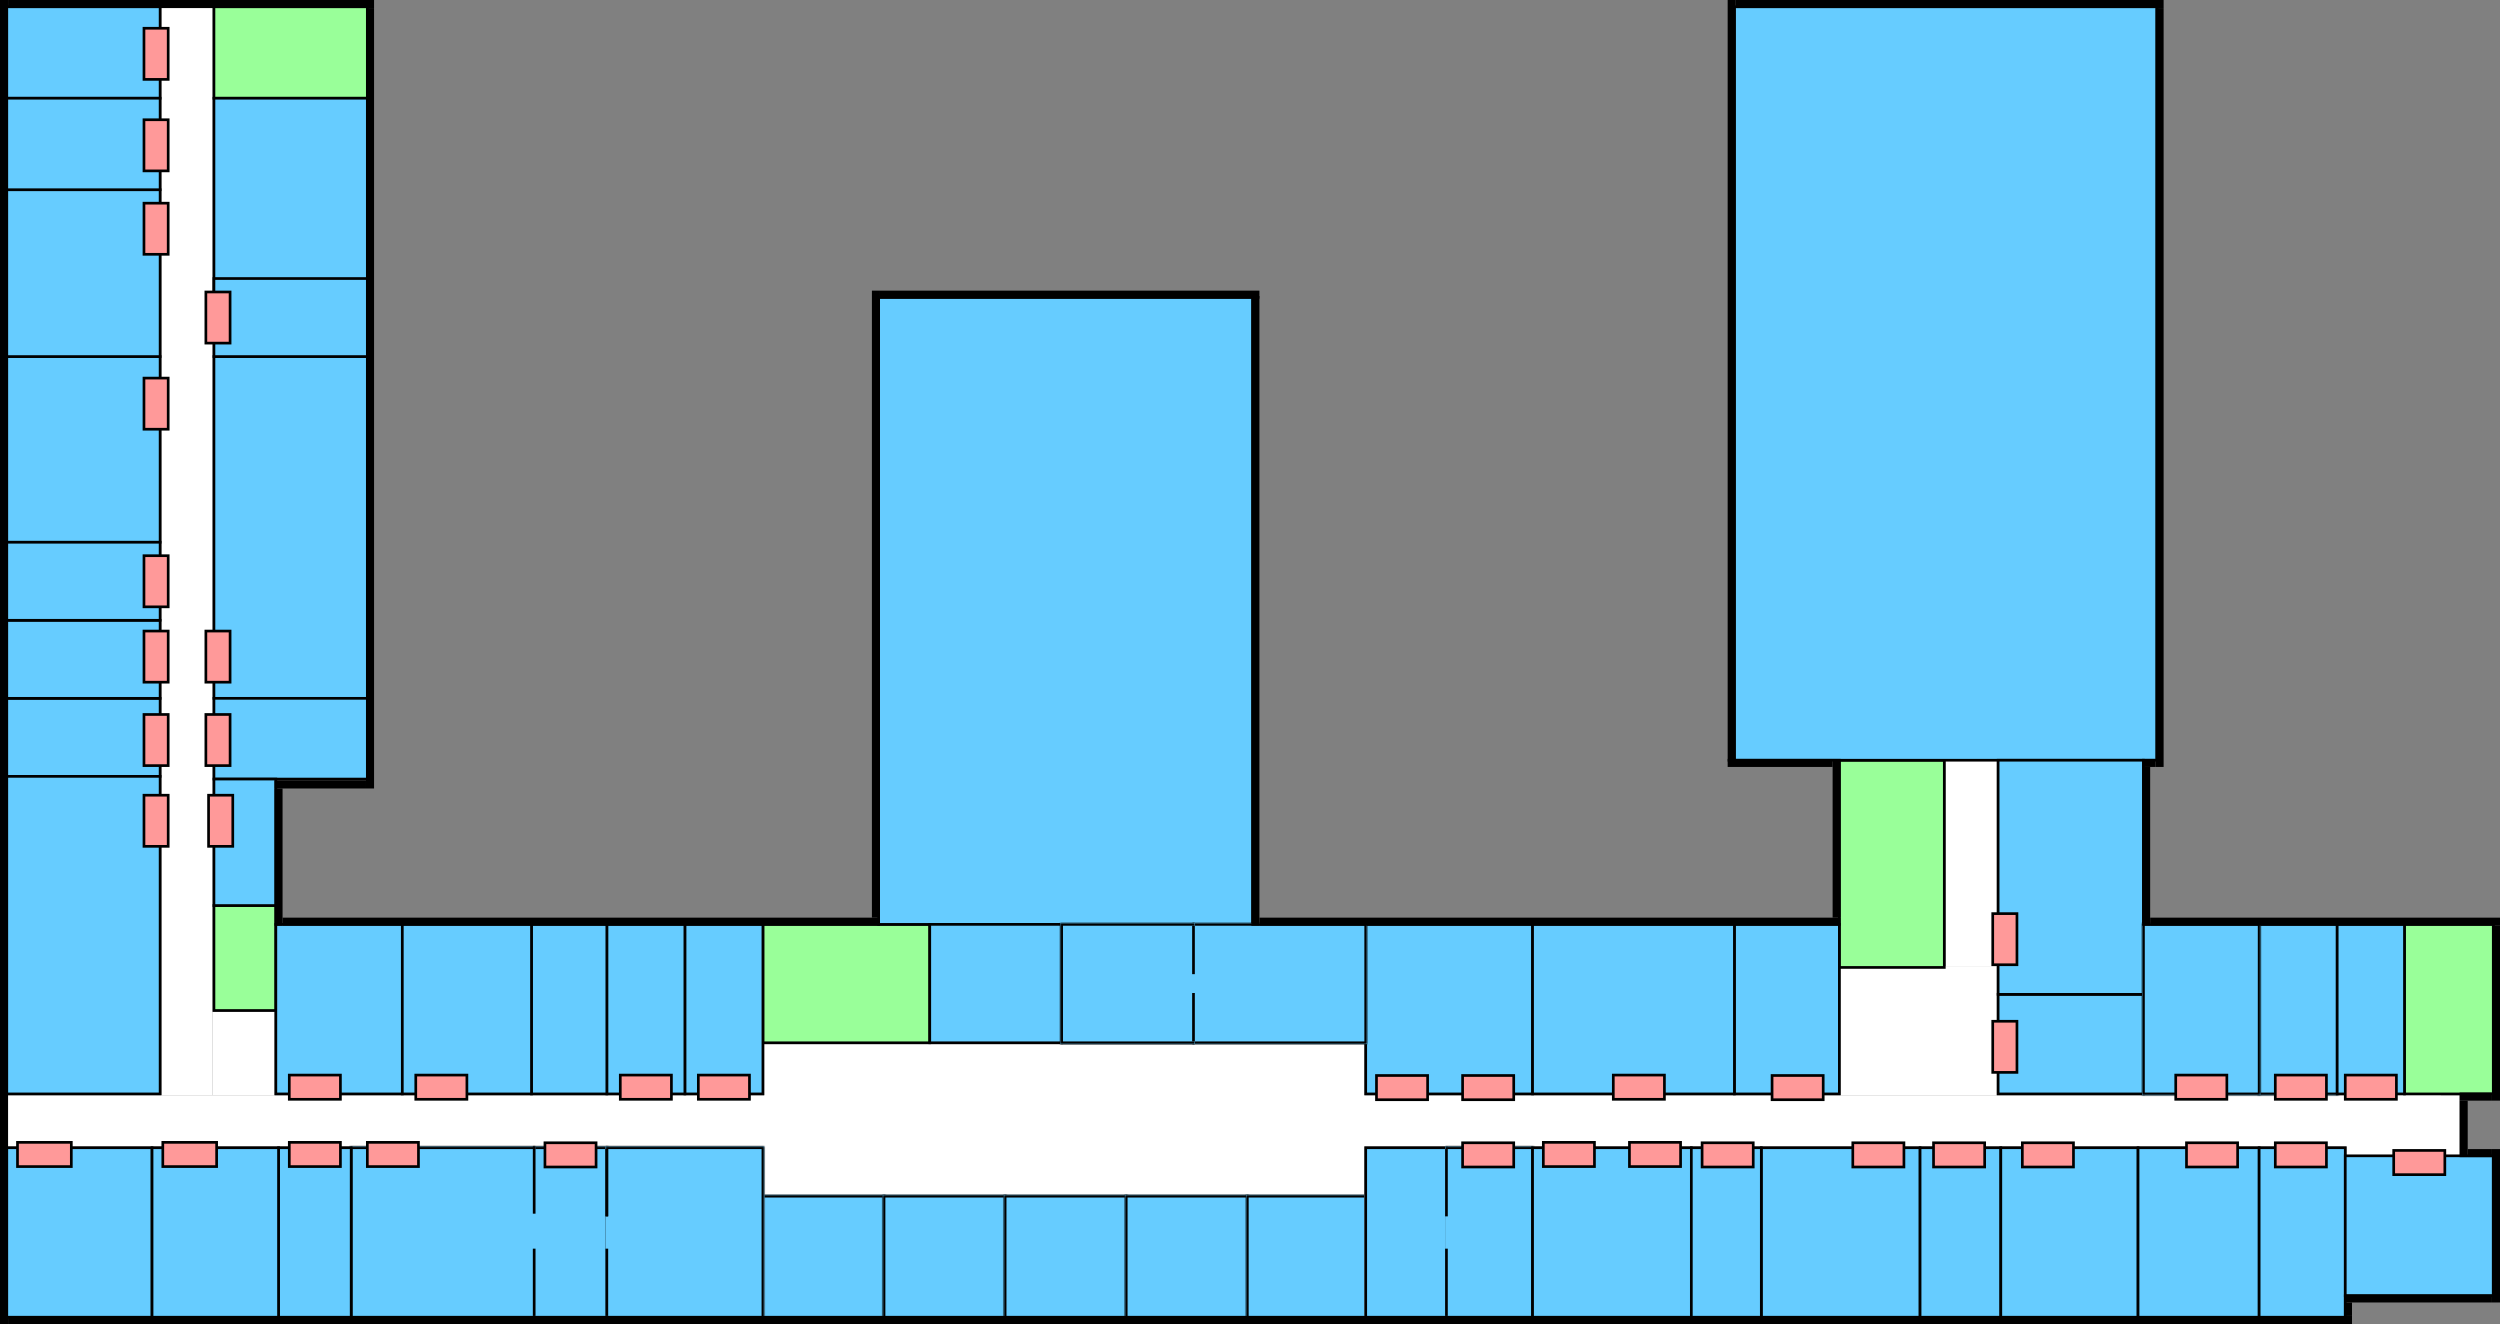 <svg width="929" height="492" viewBox="0 0 929 492" fill="none" xmlns="http://www.w3.org/2000/svg">
<rect x="0" y="0" width="929" height="492" fill="#808080" stroke="none"/>
<g clip-path="url(#clip0_75_325)">
<rect width="223" height="102" transform="translate(284 388)" fill="white"/>
<mask id="path-1-inside-1_75_325" fill="white">
<path d="M283 444H329V490H283V444Z"/>
</mask>
<path d="M283 444H329V490H283V444Z" fill="#66CCFF"/>
<path d="M283 444V443H282V444H283ZM329 444H330V443H329V444ZM329 490V491H330V490H329ZM283 490H282V491H283V490ZM283 445H329V443H283V445ZM328 444V490H330V444H328ZM329 489H283V491H329V489ZM284 490V444H282V490H284Z" fill="black" mask="url(#path-1-inside-1_75_325)"/>
<mask id="path-3-inside-2_75_325" fill="white">
<path d="M328 444H374V490H328V444Z"/>
</mask>
<path d="M328 444H374V490H328V444Z" fill="#66CCFF"/>
<path d="M328 444V443H327V444H328ZM374 444H375V443H374V444ZM374 490V491H375V490H374ZM328 490H327V491H328V490ZM328 445H374V443H328V445ZM373 444V490H375V444H373ZM374 489H328V491H374V489ZM329 490V444H327V490H329Z" fill="black" mask="url(#path-3-inside-2_75_325)"/>
<mask id="path-5-inside-3_75_325" fill="white">
<path d="M373 444H419V490H373V444Z"/>
</mask>
<path d="M373 444H419V490H373V444Z" fill="#66CCFF"/>
<path d="M373 444V443H372V444H373ZM419 444H420V443H419V444ZM419 490V491H420V490H419ZM373 490H372V491H373V490ZM373 445H419V443H373V445ZM418 444V490H420V444H418ZM419 489H373V491H419V489ZM374 490V444H372V490H374Z" fill="black" mask="url(#path-5-inside-3_75_325)"/>
<mask id="path-7-inside-4_75_325" fill="white">
<path d="M418 444H464V490H418V444Z"/>
</mask>
<path d="M418 444H464V490H418V444Z" fill="#66CCFF"/>
<path d="M418 444V443H417V444H418ZM464 444H465V443H464V444ZM464 490V491H465V490H464ZM418 490H417V491H418V490ZM418 445H464V443H418V445ZM463 444V490H465V444H463ZM464 489H418V491H464V489ZM419 490V444H417V490H419Z" fill="black" mask="url(#path-7-inside-4_75_325)"/>
<mask id="path-9-inside-5_75_325" fill="white">
<path d="M463 444H7825V490H463V444Z"/>
</mask>
<path d="M463 444H7825V490H463V444Z" fill="#66CCFF"/>
<path d="M463 444V443H462V444H463ZM7825 444H7826V443H7825V444ZM7825 490V491H7826V490H7825ZM463 490H462V491H463V490ZM463 445H7825V443H463V445ZM7824 444V490H7826V444H7824ZM7825 489H463V491H7825V489ZM464 490V444H462V490H464Z" fill="black" mask="url(#path-9-inside-5_75_325)"/>
</g>
<rect width="401" height="19" transform="translate(506 407)" fill="white"/>
<rect width="285" height="19" transform="translate(2 407)" fill="white"/>
<rect width="19" height="405" transform="translate(60 2)" fill="white"/>
<rect width="23" height="31" transform="translate(79 376)" fill="white"/>
<rect width="58" height="48" transform="translate(684 359)" fill="white"/>
<rect width="19" height="77" transform="translate(723 282)" fill="white"/>
<rect width="42" height="23" transform="matrix(-1 0 0 1 914 407)" fill="white"/>
<rect x="79.5" y="336.5" width="23" height="39" fill="#99FF99"/>
<rect x="79.5" y="336.5" width="23" height="39" stroke="black"/>
<rect x="683.5" y="282.5" width="39" height="77" fill="#99FF99"/>
<rect x="683.5" y="282.5" width="39" height="77" stroke="black"/>
<rect x="79.5" y="2.5" width="57" height="34" fill="#99FF99"/>
<rect x="79.5" y="2.5" width="57" height="34" stroke="black"/>
<rect x="893.5" y="343.5" width="33.089" height="63" fill="#99FF99"/>
<rect x="893.5" y="343.5" width="33.089" height="63" stroke="black"/>
<rect x="283.5" y="343.5" width="62" height="44" fill="#99FF99"/>
<rect x="283.5" y="343.5" width="62" height="44" stroke="black"/>
<rect x="644.5" y="2.5" width="157" height="280" fill="#66CCFF"/>
<rect x="644.5" y="2.5" width="157" height="280" stroke="black"/>
<rect x="742.5" y="369.5" width="54" height="37" fill="#66CCFF"/>
<rect x="742.5" y="369.5" width="54" height="37" stroke="black"/>
<rect x="742.5" y="282.5" width="54" height="87" fill="#66CCFF"/>
<rect x="742.5" y="282.5" width="54" height="87" stroke="black"/>
<mask id="path-19-inside-6_75_325" fill="white">
<path d="M839 343H869V407H839V343Z"/>
</mask>
<path d="M839 343H869V407H839V343Z" fill="#66CCFF"/>
<path d="M839 343V342H838V343H839ZM869 343H870V342H869V343ZM869 407V408H870V407H869ZM839 407H838V408H839V407ZM839 344H869V342H839V344ZM868 343V407H870V343H868ZM869 406H839V408H869V406ZM840 407V343H838V407H840Z" fill="black" mask="url(#path-19-inside-6_75_325)"/>
<rect x="326.5" y="110.5" width="139" height="233" fill="#66CCFF" stroke="black"/>
<rect x="507.5" y="426.5" width="30" height="63" fill="#66CCFF"/>
<rect x="507.5" y="426.5" width="30" height="63" stroke="black"/>
<mask id="path-23-inside-7_75_325" fill="white">
<path d="M537 426H570V490H537V426Z"/>
</mask>
<path d="M537 426H570V490H537V426Z" fill="#66CCFF"/>
<path d="M570 426H571V425H570V426ZM570 490V491H571V490H570ZM537 427H570V425H537V427ZM569 426V490H571V426H569ZM570 489H537V491H570V489Z" fill="black" mask="url(#path-23-inside-7_75_325)"/>
<rect x="569.5" y="426.5" width="59" height="63" fill="#66CCFF"/>
<rect x="569.5" y="426.5" width="59" height="63" stroke="black"/>
<rect x="507.5" y="343.5" width="62" height="63" fill="#66CCFF"/>
<rect x="507.5" y="343.5" width="62" height="63" stroke="black"/>
<rect x="654.5" y="426.5" width="59" height="63" fill="#66CCFF"/>
<rect x="654.5" y="426.5" width="59" height="63" stroke="black"/>
<rect x="713.5" y="426.5" width="30" height="63" fill="#66CCFF"/>
<rect x="713.5" y="426.5" width="30" height="63" stroke="black"/>
<rect x="743.5" y="426.5" width="51" height="63" fill="#66CCFF"/>
<rect x="743.5" y="426.5" width="51" height="63" stroke="black"/>
<rect x="794.5" y="426.5" width="45" height="63" fill="#66CCFF"/>
<rect x="794.5" y="426.5" width="45" height="63" stroke="black"/>
<rect x="628.5" y="426.5" width="26" height="63" fill="#66CCFF"/>
<rect x="628.5" y="426.5" width="26" height="63" stroke="black"/>
<rect x="254.5" y="343.5" width="29" height="63" fill="#66CCFF"/>
<rect x="254.5" y="343.5" width="29" height="63" stroke="black"/>
<mask id="path-33-inside-8_75_325" fill="white">
<path d="M198 426H226V490H198V426Z"/>
</mask>
<path d="M198 426H226V490H198V426Z" fill="#66CCFF"/>
<path d="M226 426H227V425H226V426ZM226 490V491H227V490H226ZM198 427H226V425H198V427ZM225 426V490H227V426H225ZM226 489H198V491H226V489Z" fill="black" mask="url(#path-33-inside-8_75_325)"/>
<mask id="path-35-inside-9_75_325" fill="white">
<path d="M130 426H199V490H130V426Z"/>
</mask>
<path d="M130 426H199V490H130V426Z" fill="#66CCFF"/>
<path d="M130 426V425H129V426H130ZM130 490H129V491H130V490ZM130 427H199V425H130V427ZM199 489H130V491H199V489ZM131 490V426H129V490H131Z" fill="black" mask="url(#path-35-inside-9_75_325)"/>
<mask id="path-37-inside-10_75_325" fill="white">
<path d="M225 426H284V490H225V426Z"/>
</mask>
<path d="M225 426H284V490H225V426Z" fill="#66CCFF"/>
<path d="M284 426H285V425H284V426ZM284 490V491H285V490H284ZM225 427H284V425H225V427ZM283 426V490H285V426H283ZM284 489H225V491H284V489Z" fill="black" mask="url(#path-37-inside-10_75_325)"/>
<rect x="225.5" y="343.5" width="29" height="63" fill="#66CCFF"/>
<rect x="225.5" y="343.5" width="29" height="63" stroke="black"/>
<rect x="839.5" y="426.5" width="32" height="63" fill="#66CCFF"/>
<rect x="839.5" y="426.5" width="32" height="63" stroke="black"/>
<rect x="197.5" y="343.5" width="28" height="63" fill="#66CCFF"/>
<rect x="197.5" y="343.5" width="28" height="63" stroke="black"/>
<rect x="102.5" y="343.5" width="47" height="63" fill="#66CCFF"/>
<rect x="102.5" y="343.5" width="47" height="63" stroke="black"/>
<rect x="868.5" y="343.5" width="25" height="63" fill="#66CCFF"/>
<rect x="868.5" y="343.5" width="25" height="63" stroke="black"/>
<mask id="path-44-inside-11_75_325" fill="white">
<path d="M796 343H840V407H796V343Z"/>
</mask>
<path d="M796 343H840V407H796V343Z" fill="#66CCFF"/>
<path d="M796 343V342H795V343H796ZM840 343H841V342H840V343ZM840 407V408H841V407H840ZM796 407H795V408H796V407ZM796 344H840V342H796V344ZM839 343V407H841V343H839ZM840 406H796V408H840V406ZM797 407V343H795V407H797Z" fill="black" mask="url(#path-44-inside-11_75_325)"/>
<rect x="644.5" y="343.5" width="39" height="63" fill="#66CCFF"/>
<rect x="644.5" y="343.5" width="39" height="63" stroke="black"/>
<rect x="871.5" y="429.5" width="55" height="52" fill="#66CCFF"/>
<rect x="871.5" y="429.5" width="55" height="52" stroke="black"/>
<rect x="2.5" y="426.5" width="54" height="63" fill="#66CCFF"/>
<rect x="2.5" y="426.5" width="54" height="63" stroke="black"/>
<rect x="103.5" y="426.5" width="27" height="63" fill="#66CCFF"/>
<rect x="103.5" y="426.5" width="27" height="63" stroke="black"/>
<rect x="345.5" y="343.5" width="49" height="44" fill="#66CCFF"/>
<rect x="345.5" y="343.5" width="49" height="44" stroke="black"/>
<rect x="394.5" y="343.5" width="49" height="44" fill="#66CCFF"/>
<rect x="394.5" y="343.5" width="49" height="44" stroke="black"/>
<rect x="79.5" y="132.5" width="57" height="127" fill="#66CCFF"/>
<rect x="79.5" y="132.5" width="57" height="127" stroke="black"/>
<rect x="79.5" y="36.5" width="57" height="74" fill="#66CCFF"/>
<rect x="79.5" y="36.5" width="57" height="74" stroke="black"/>
<rect x="79.5" y="259.5" width="57" height="30" fill="#66CCFF"/>
<rect x="79.5" y="259.5" width="57" height="30" stroke="black"/>
<rect x="2.5" y="259.5" width="57" height="29" fill="#66CCFF"/>
<rect x="2.5" y="259.5" width="57" height="29" stroke="black"/>
<rect x="2.5" y="132.5" width="57" height="69" fill="#66CCFF"/>
<rect x="2.5" y="132.5" width="57" height="69" stroke="black"/>
<rect x="2.5" y="70.5" width="57" height="62" fill="#66CCFF"/>
<rect x="2.5" y="70.5" width="57" height="62" stroke="black"/>
<rect x="2.5" y="2.5" width="57" height="34" fill="#66CCFF"/>
<rect x="2.5" y="2.5" width="57" height="34" stroke="black"/>
<rect x="569.5" y="343.5" width="75" height="63" fill="#66CCFF"/>
<rect x="569.5" y="343.5" width="75" height="63" stroke="black"/>
<rect x="79.5" y="289.5" width="23" height="47" fill="#66CCFF"/>
<rect x="79.5" y="289.5" width="23" height="47" stroke="black"/>
<rect x="2.5" y="288.5" width="57" height="118" fill="#66CCFF"/>
<rect x="2.5" y="288.5" width="57" height="118" stroke="black"/>
<mask id="path-62-inside-12_75_325" fill="white">
<path d="M443 343H508V388H443V343Z"/>
</mask>
<path d="M443 343H508V388H443V343Z" fill="#66CCFF"/>
<path d="M508 343H509V342H508V343ZM508 388V389H509V388H508ZM443 344H508V342H443V344ZM507 343V388H509V343H507ZM508 387H443V389H508V387Z" fill="black" mask="url(#path-62-inside-12_75_325)"/>
<mask id="path-64-inside-13_75_325" fill="white">
<path d="M394 343H444V388H394V343Z"/>
</mask>
<path d="M394 343H444V388H394V343Z" fill="#66CCFF"/>
<path d="M394 343V342H393V343H394ZM394 388H393V389H394V388ZM394 344H444V342H394V344ZM444 387H394V389H444V387ZM395 388V343H393V388H395Z" fill="black" mask="url(#path-64-inside-13_75_325)"/>
<rect x="149.5" y="343.5" width="48" height="63" fill="#66CCFF"/>
<rect x="149.5" y="343.5" width="48" height="63" stroke="black"/>
<rect x="56.5" y="426.5" width="47" height="63" fill="#66CCFF"/>
<rect x="56.5" y="426.5" width="47" height="63" stroke="black"/>
<rect x="2.5" y="230.5" width="57" height="29" fill="#66CCFF"/>
<rect x="2.5" y="230.5" width="57" height="29" stroke="black"/>
<rect x="2.5" y="201.5" width="57" height="29" fill="#66CCFF"/>
<rect x="2.5" y="201.5" width="57" height="29" stroke="black"/>
<rect x="79.5" y="103.5" width="57" height="29" fill="#66CCFF"/>
<rect x="79.5" y="103.5" width="57" height="29" stroke="black"/>
<rect x="2.5" y="36.5" width="57" height="34" fill="#66CCFF"/>
<rect x="2.5" y="36.5" width="57" height="34" stroke="black"/>
<rect x="259.5" y="399.5" width="19" height="9" fill="#FF9999"/>
<rect x="259.5" y="399.5" width="19" height="9" stroke="black"/>
<rect x="60.5" y="424.5" width="20" height="9" fill="#FF9999"/>
<rect x="60.5" y="424.5" width="20" height="9" stroke="black"/>
<rect x="6.5" y="424.5" width="20" height="9" fill="#FF9999"/>
<rect x="6.5" y="424.5" width="20" height="9" stroke="black"/>
<rect x="573.5" y="424.5" width="19" height="9" fill="#FF9999"/>
<rect x="573.5" y="424.5" width="19" height="9" stroke="black"/>
<rect x="845.5" y="399.5" width="19" height="9" fill="#FF9999"/>
<rect x="845.5" y="399.5" width="19" height="9" stroke="black"/>
<rect x="871.5" y="399.5" width="19" height="9" fill="#FF9999"/>
<rect x="871.5" y="399.5" width="19" height="9" stroke="black"/>
<rect x="740.5" y="379.5" width="9" height="19" fill="#FF9999"/>
<rect x="740.5" y="379.5" width="9" height="19" stroke="black"/>
<rect x="53.5" y="265.5" width="9" height="19" fill="#FF9999"/>
<rect x="53.5" y="265.5" width="9" height="19" stroke="black"/>
<rect x="808.5" y="399.5" width="19" height="9" fill="#FF9999"/>
<rect x="808.5" y="399.5" width="19" height="9" stroke="black"/>
<rect x="53.5" y="75.5" width="9" height="19" fill="#FF9999"/>
<rect x="53.5" y="75.5" width="9" height="19" stroke="black"/>
<rect x="718.5" y="424.656" width="19" height="9" fill="#FF9999"/>
<rect x="718.5" y="424.656" width="19" height="9" stroke="black"/>
<rect x="53.5" y="140.5" width="9" height="19" fill="#FF9999"/>
<rect x="53.5" y="140.5" width="9" height="19" stroke="black"/>
<rect x="740.5" y="339.5" width="9" height="19" fill="#FF9999"/>
<rect x="740.5" y="339.5" width="9" height="19" stroke="black"/>
<rect x="632.5" y="424.656" width="19" height="9" fill="#FF9999"/>
<rect x="632.5" y="424.656" width="19" height="9" stroke="black"/>
<rect x="688.5" y="424.656" width="19" height="9" fill="#FF9999"/>
<rect x="688.5" y="424.656" width="19" height="9" stroke="black"/>
<rect x="543.5" y="424.656" width="19" height="9" fill="#FF9999"/>
<rect x="543.5" y="424.656" width="19" height="9" stroke="black"/>
<rect x="511.5" y="399.656" width="19" height="9" fill="#FF9999"/>
<rect x="511.5" y="399.656" width="19" height="9" stroke="black"/>
<rect x="751.5" y="424.656" width="19" height="9" fill="#FF9999"/>
<rect x="751.5" y="424.656" width="19" height="9" stroke="black"/>
<rect x="812.5" y="424.656" width="19" height="9" fill="#FF9999"/>
<rect x="812.5" y="424.656" width="19" height="9" stroke="black"/>
<rect x="605.5" y="424.5" width="19" height="9" fill="#FF9999"/>
<rect x="605.5" y="424.5" width="19" height="9" stroke="black"/>
<rect x="543.5" y="399.656" width="19" height="9" fill="#FF9999"/>
<rect x="543.5" y="399.656" width="19" height="9" stroke="black"/>
<rect x="230.5" y="399.5" width="19" height="9" fill="#FF9999"/>
<rect x="230.5" y="399.5" width="19" height="9" stroke="black"/>
<rect x="599.5" y="399.5" width="19" height="9" fill="#FF9999"/>
<rect x="599.5" y="399.5" width="19" height="9" stroke="black"/>
<rect x="154.5" y="399.5" width="19" height="9" fill="#FF9999"/>
<rect x="154.5" y="399.5" width="19" height="9" stroke="black"/>
<rect x="107.5" y="399.5" width="19" height="9" fill="#FF9999"/>
<rect x="107.5" y="399.5" width="19" height="9" stroke="black"/>
<rect x="136.5" y="424.5" width="19" height="9" fill="#FF9999"/>
<rect x="136.5" y="424.5" width="19" height="9" stroke="black"/>
<rect x="202.5" y="424.656" width="19" height="9" fill="#FF9999"/>
<rect x="202.5" y="424.656" width="19" height="9" stroke="black"/>
<rect x="107.5" y="424.5" width="19" height="9" fill="#FF9999"/>
<rect x="107.5" y="424.5" width="19" height="9" stroke="black"/>
<rect x="658.5" y="399.656" width="19" height="9" fill="#FF9999"/>
<rect x="658.5" y="399.656" width="19" height="9" stroke="black"/>
<rect x="845.5" y="424.656" width="19" height="9" fill="#FF9999"/>
<rect x="845.5" y="424.656" width="19" height="9" stroke="black"/>
<rect x="889.5" y="427.5" width="19" height="9" fill="#FF9999"/>
<rect x="889.5" y="427.5" width="19" height="9" stroke="black"/>
<rect x="53.5" y="10.5" width="9" height="19" fill="#FF9999"/>
<rect x="53.5" y="10.5" width="9" height="19" stroke="black"/>
<rect x="53.5" y="234.5" width="9" height="19" fill="#FF9999"/>
<rect x="53.5" y="234.5" width="9" height="19" stroke="black"/>
<rect x="76.5" y="234.5" width="9" height="19" fill="#FF9999"/>
<rect x="76.5" y="234.5" width="9" height="19" stroke="black"/>
<rect x="53.5" y="295.5" width="9" height="19" fill="#FF9999"/>
<rect x="53.5" y="295.5" width="9" height="19" stroke="black"/>
<rect x="77.5" y="295.5" width="9" height="19" fill="#FF9999"/>
<rect x="77.5" y="295.5" width="9" height="19" stroke="black"/>
<rect x="76.5" y="265.5" width="9" height="19" fill="#FF9999"/>
<rect x="76.5" y="265.5" width="9" height="19" stroke="black"/>
<rect x="76.5" y="108.5" width="9" height="19" fill="#FF9999"/>
<rect x="76.5" y="108.5" width="9" height="19" stroke="black"/>
<rect x="53.5" y="44.5" width="9" height="19" fill="#FF9999"/>
<rect x="53.5" y="44.5" width="9" height="19" stroke="black"/>
<rect x="53.5" y="206.5" width="9" height="19" fill="#FF9999"/>
<rect x="53.5" y="206.5" width="9" height="19" stroke="black"/>
<line x1="443.5" y1="344" x2="443.5" y2="362" stroke="black"/>
<line x1="443.5" y1="369" x2="443.5" y2="387" stroke="black"/>
<line x1="198.5" y1="464" x2="198.5" y2="489" stroke="black"/>
<line x1="537.5" y1="427" x2="537.5" y2="452" stroke="black"/>
<line x1="225.5" y1="464" x2="225.5" y2="489" stroke="black"/>
<line x1="225.5" y1="427" x2="225.5" y2="452" stroke="black"/>
<line x1="225.5" y1="427" x2="225.5" y2="452" stroke="black"/>
<rect width="136" height="3" transform="translate(3)" fill="black"/>
<rect width="290" height="3" transform="matrix(0 -1 1 0 136 293)" fill="black"/>
<rect width="34" height="3" transform="translate(102 290)" fill="black"/>
<rect width="216" height="3" transform="translate(468 341)" fill="black"/>
<rect width="282" height="3" transform="matrix(0 -1 1 0 801 285)" fill="black"/>
<rect width="5" height="3" transform="translate(796 282)" fill="black"/>
<rect width="59" height="3" transform="matrix(0 -1 1 0 796 344)" fill="black"/>
<rect width="130" height="3" transform="translate(799 341)" fill="black"/>
<rect width="65" height="3" transform="matrix(0 -1 1 0 926 409)" fill="black"/>
<rect width="59" height="3" transform="matrix(0 -1 1 0 681 341)" fill="black"/>
<rect width="283" height="3" transform="matrix(0 -1 1 0 642 283)" fill="black"/>
<rect width="39" height="3" transform="translate(642 282)" fill="black"/>
<rect width="51" height="3" transform="matrix(0 -1 1 0 102 344)" fill="black"/>
<rect width="222" height="3" transform="translate(105 341)" fill="black"/>
<rect width="233" height="3" transform="matrix(0 -1 1 0 324 341)" fill="black"/>
<rect width="141" height="3" transform="translate(327 108)" fill="black"/>
<rect width="234" height="3" transform="matrix(0 -1 1 0 465 344)" fill="black"/>
<line x1="537.5" y1="464" x2="537.5" y2="489" stroke="black"/>
<rect width="12" height="3" transform="translate(914 406)" fill="black"/>
<rect width="21" height="3" transform="matrix(0 -1 1 0 914 430)" fill="black"/>
<rect width="9" height="3" transform="translate(917 427)" fill="black"/>
<rect width="57" height="3" transform="matrix(0 -1 1 0 926 484)" fill="black"/>
<rect width="55" height="3" transform="translate(871 481)" fill="black"/>
<rect width="5" height="3" transform="matrix(0 -1 1 0 871 489)" fill="black"/>
<rect width="871" height="3" transform="translate(3 489)" fill="black"/>
<rect width="492" height="3" transform="matrix(0 -1 1 0 0 492)" fill="black"/>
<rect width="159" height="3" transform="translate(645)" fill="black"/>
<line x1="198.5" y1="426" x2="198.5" y2="451" stroke="black"/>
<defs>
<clipPath id="clip0_75_325">
<rect width="223" height="102" fill="white" transform="translate(284 388)"/>
</clipPath>
</defs>
</svg>
